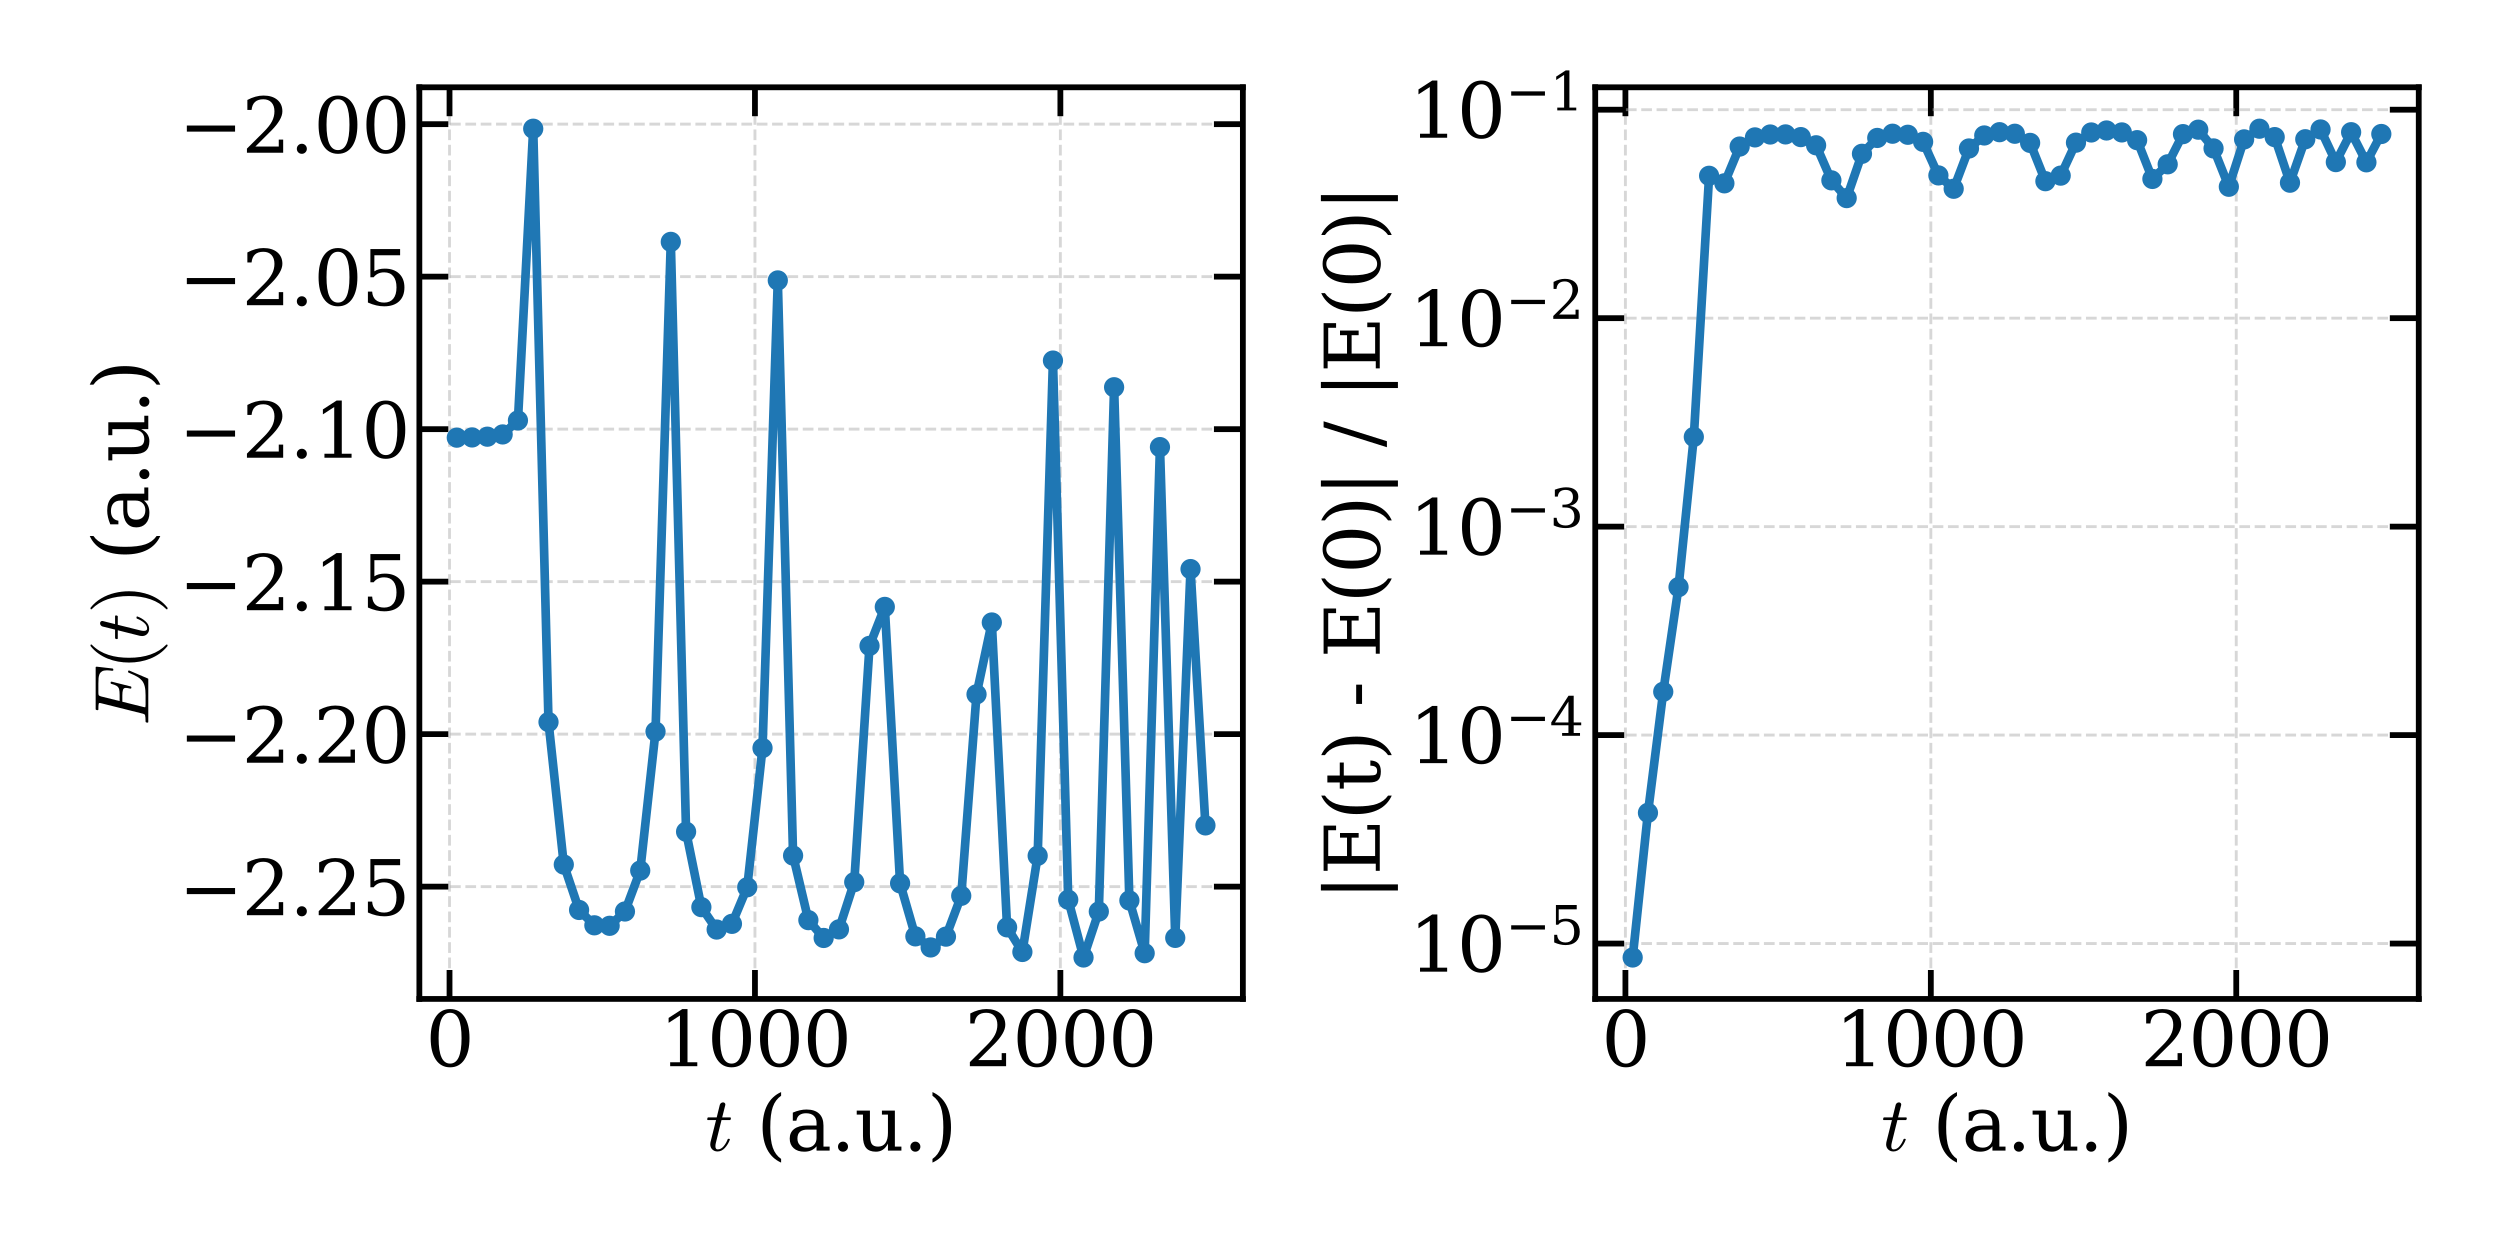 <?xml version="1.0" encoding="utf-8" standalone="no"?>
<!DOCTYPE svg PUBLIC "-//W3C//DTD SVG 1.1//EN"
  "http://www.w3.org/Graphics/SVG/1.1/DTD/svg11.dtd">
<svg xmlns:xlink="http://www.w3.org/1999/xlink" width="864pt" height="432pt" viewBox="0 0 864 432" xmlns="http://www.w3.org/2000/svg" version="1.1">
 <defs>
  <style type="text/css">*{stroke-linejoin: round; stroke-linecap: butt}</style>
 </defs>
 <g id="figure_1">
  <g id="patch_1">
   <path d="M 0 432 
L 864 432 
L 864 0 
L 0 0 
z
" style="fill: #ffffff"/>
  </g>
  <g id="axes_1">
   <g id="patch_2">
    <path d="M 144.93 345.233 
L 429.536 345.233 
L 429.536 30.163 
L 144.93 30.163 
z
" style="fill: #ffffff"/>
   </g>
   <g id="matplotlib.axis_1">
    <g id="xtick_1">
     <g id="line2d_1">
      <path d="M 155.357 345.233 
L 155.357 30.163 
" clip-path="url(#p6538ef6475)" style="fill: none; stroke-dasharray: 3.7,1.6; stroke-dashoffset: 0; stroke: #b0b0b0; stroke-opacity: 0.5"/>
     </g>
     <g id="line2d_2">
      <defs>
       <path id="maf4c0bd665" d="M 0 0 
L 0 -10 
" style="stroke: #000000; stroke-width: 2"/>
      </defs>
      <g>
       <use xlink:href="#maf4c0bd665" x="155.357" y="345.233" style="stroke: #000000; stroke-width: 2"/>
      </g>
     </g>
     <g id="line2d_3">
      <defs>
       <path id="mf8c719da08" d="M 0 0 
L 0 10 
" style="stroke: #000000; stroke-width: 2"/>
      </defs>
      <g>
       <use xlink:href="#mf8c719da08" x="155.357" y="30.163" style="stroke: #000000; stroke-width: 2"/>
      </g>
     </g>
     <g id="text_1">
      <!-- 0 -->
      <g transform="translate(147.086 368.488) scale(0.26 -0.26)">
       <defs>
        <path id="DejaVuSerif-30" d="M 2034 219 
Q 2513 219 2750 744 
Q 2988 1269 2988 2328 
Q 2988 3391 2750 3916 
Q 2513 4441 2034 4441 
Q 1556 4441 1318 3916 
Q 1081 3391 1081 2328 
Q 1081 1269 1318 744 
Q 1556 219 2034 219 
z
M 2034 -91 
Q 1275 -91 848 546 
Q 422 1184 422 2328 
Q 422 3475 848 4112 
Q 1275 4750 2034 4750 
Q 2797 4750 3222 4112 
Q 3647 3475 3647 2328 
Q 3647 1184 3222 546 
Q 2797 -91 2034 -91 
z
" transform="scale(0.016)"/>
       </defs>
       <use xlink:href="#DejaVuSerif-30"/>
      </g>
     </g>
    </g>
    <g id="xtick_2">
     <g id="line2d_4">
      <path d="M 260.91 345.233 
L 260.91 30.163 
" clip-path="url(#p6538ef6475)" style="fill: none; stroke-dasharray: 3.7,1.6; stroke-dashoffset: 0; stroke: #b0b0b0; stroke-opacity: 0.5"/>
     </g>
     <g id="line2d_5">
      <g>
       <use xlink:href="#maf4c0bd665" x="260.91" y="345.233" style="stroke: #000000; stroke-width: 2"/>
      </g>
     </g>
     <g id="line2d_6">
      <g>
       <use xlink:href="#mf8c719da08" x="260.91" y="30.163" style="stroke: #000000; stroke-width: 2"/>
      </g>
     </g>
     <g id="text_2">
      <!-- 1000 -->
      <g transform="translate(227.825 368.488) scale(0.26 -0.26)">
       <defs>
        <path id="DejaVuSerif-31" d="M 909 0 
L 909 331 
L 1722 331 
L 1722 4213 
L 781 3603 
L 781 4013 
L 1919 4750 
L 2350 4750 
L 2350 331 
L 3163 331 
L 3163 0 
L 909 0 
z
" transform="scale(0.016)"/>
       </defs>
       <use xlink:href="#DejaVuSerif-31"/>
       <use xlink:href="#DejaVuSerif-30" x="63.623"/>
       <use xlink:href="#DejaVuSerif-30" x="127.246"/>
       <use xlink:href="#DejaVuSerif-30" x="190.869"/>
      </g>
     </g>
    </g>
    <g id="xtick_3">
     <g id="line2d_7">
      <path d="M 366.464 345.233 
L 366.464 30.163 
" clip-path="url(#p6538ef6475)" style="fill: none; stroke-dasharray: 3.7,1.6; stroke-dashoffset: 0; stroke: #b0b0b0; stroke-opacity: 0.5"/>
     </g>
     <g id="line2d_8">
      <g>
       <use xlink:href="#maf4c0bd665" x="366.464" y="345.233" style="stroke: #000000; stroke-width: 2"/>
      </g>
     </g>
     <g id="line2d_9">
      <g>
       <use xlink:href="#mf8c719da08" x="366.464" y="30.163" style="stroke: #000000; stroke-width: 2"/>
      </g>
     </g>
     <g id="text_3">
      <!-- 2000 -->
      <g transform="translate(333.379 368.488) scale(0.26 -0.26)">
       <defs>
        <path id="DejaVuSerif-32" d="M 819 3553 
L 469 3553 
L 469 4384 
Q 803 4563 1142 4656 
Q 1481 4750 1806 4750 
Q 2534 4750 2956 4397 
Q 3378 4044 3378 3438 
Q 3378 2753 2422 1800 
Q 2347 1728 2309 1691 
L 1131 513 
L 3078 513 
L 3078 1088 
L 3444 1088 
L 3444 0 
L 434 0 
L 434 341 
L 1850 1753 
Q 2319 2222 2519 2614 
Q 2719 3006 2719 3438 
Q 2719 3909 2473 4175 
Q 2228 4441 1797 4441 
Q 1350 4441 1106 4219 
Q 863 3997 819 3553 
z
" transform="scale(0.016)"/>
       </defs>
       <use xlink:href="#DejaVuSerif-32"/>
       <use xlink:href="#DejaVuSerif-30" x="63.623"/>
       <use xlink:href="#DejaVuSerif-30" x="127.246"/>
       <use xlink:href="#DejaVuSerif-30" x="190.869"/>
      </g>
     </g>
    </g>
    <g id="text_4">
     <!-- $t$ (a.u.) -->
     <g transform="translate(243.813 397.652) scale(0.26 -0.26)">
      <defs>
       <path id="Cmmi10-74" d="M 397 519 
Q 397 613 416 697 
L 878 2534 
L 206 2534 
Q 141 2534 141 2619 
Q 166 2759 225 2759 
L 934 2759 
L 1191 3803 
Q 1216 3888 1291 3947 
Q 1366 4006 1459 4006 
Q 1541 4006 1595 3957 
Q 1650 3909 1650 3828 
Q 1650 3809 1648 3798 
Q 1647 3788 1644 3775 
L 1388 2759 
L 2047 2759 
Q 2113 2759 2113 2675 
Q 2109 2659 2100 2621 
Q 2091 2584 2075 2559 
Q 2059 2534 2028 2534 
L 1331 2534 
L 872 684 
Q 825 503 825 372 
Q 825 97 1013 97 
Q 1294 97 1511 361 
Q 1728 625 1844 941 
Q 1869 978 1894 978 
L 1972 978 
Q 1997 978 2012 961 
Q 2028 944 2028 922 
Q 2028 909 2022 903 
Q 1881 516 1612 222 
Q 1344 -72 997 -72 
Q 744 -72 570 93 
Q 397 259 397 519 
z
" transform="scale(0.016)"/>
       <path id="DejaVuSerif-20" transform="scale(0.016)"/>
       <path id="DejaVuSerif-28" d="M 2041 -997 
Q 1281 -656 893 83 
Q 506 822 506 1931 
Q 506 3044 893 3783 
Q 1281 4522 2041 4863 
L 2041 4556 
Q 1559 4225 1350 3623 
Q 1141 3022 1141 1931 
Q 1141 844 1350 242 
Q 1559 -359 2041 -691 
L 2041 -997 
z
" transform="scale(0.016)"/>
       <path id="DejaVuSerif-61" d="M 2547 1044 
L 2547 1747 
L 1806 1747 
Q 1378 1747 1168 1562 
Q 959 1378 959 997 
Q 959 650 1171 447 
Q 1384 244 1747 244 
Q 2106 244 2326 466 
Q 2547 688 2547 1044 
z
M 3122 2075 
L 3122 331 
L 3634 331 
L 3634 0 
L 2547 0 
L 2547 359 
Q 2356 128 2106 18 
Q 1856 -91 1522 -91 
Q 969 -91 644 203 
Q 319 497 319 997 
Q 319 1513 691 1797 
Q 1063 2081 1741 2081 
L 2547 2081 
L 2547 2309 
Q 2547 2688 2317 2895 
Q 2088 3103 1672 3103 
Q 1328 3103 1125 2947 
Q 922 2791 872 2484 
L 575 2484 
L 575 3156 
Q 875 3284 1158 3348 
Q 1441 3413 1709 3413 
Q 2400 3413 2761 3070 
Q 3122 2728 3122 2075 
z
" transform="scale(0.016)"/>
       <path id="DejaVuSerif-2e" d="M 603 325 
Q 603 500 722 622 
Q 841 744 1019 744 
Q 1191 744 1312 622 
Q 1434 500 1434 325 
Q 1434 153 1312 31 
Q 1191 -91 1019 -91 
Q 841 -91 722 29 
Q 603 150 603 325 
z
" transform="scale(0.016)"/>
       <path id="DejaVuSerif-75" d="M 2266 3322 
L 3341 3322 
L 3341 331 
L 3884 331 
L 3884 0 
L 2766 0 
L 2766 588 
Q 2606 256 2353 82 
Q 2100 -91 1766 -91 
Q 1213 -91 952 223 
Q 691 538 691 1209 
L 691 2988 
L 172 2988 
L 172 3322 
L 1269 3322 
L 1269 1388 
Q 1269 781 1417 556 
Q 1566 331 1947 331 
Q 2347 331 2556 625 
Q 2766 919 2766 1478 
L 2766 2988 
L 2266 2988 
L 2266 3322 
z
" transform="scale(0.016)"/>
       <path id="DejaVuSerif-29" d="M 453 -997 
L 453 -691 
Q 934 -359 1145 242 
Q 1356 844 1356 1931 
Q 1356 3022 1145 3623 
Q 934 4225 453 4556 
L 453 4863 
Q 1216 4522 1603 3783 
Q 1991 3044 1991 1931 
Q 1991 822 1603 83 
Q 1216 -656 453 -997 
z
" transform="scale(0.016)"/>
      </defs>
      <use xlink:href="#Cmmi10-74" transform="translate(0 0.016)"/>
      <use xlink:href="#DejaVuSerif-20" transform="translate(36.084 0.016)"/>
      <use xlink:href="#DejaVuSerif-28" transform="translate(67.871 0.016)"/>
      <use xlink:href="#DejaVuSerif-61" transform="translate(106.885 0.016)"/>
      <use xlink:href="#DejaVuSerif-2e" transform="translate(166.504 0.016)"/>
      <use xlink:href="#DejaVuSerif-75" transform="translate(198.291 0.016)"/>
      <use xlink:href="#DejaVuSerif-2e" transform="translate(262.695 0.016)"/>
      <use xlink:href="#DejaVuSerif-29" transform="translate(294.482 0.016)"/>
     </g>
    </g>
   </g>
   <g id="matplotlib.axis_2">
    <g id="ytick_1">
     <g id="line2d_10">
      <path d="M 144.93 306.42 
L 429.536 306.42 
" clip-path="url(#p6538ef6475)" style="fill: none; stroke-dasharray: 3.7,1.6; stroke-dashoffset: 0; stroke: #b0b0b0; stroke-opacity: 0.5"/>
     </g>
     <g id="line2d_11">
      <defs>
       <path id="m16bfa33d23" d="M 0 0 
L 10 0 
" style="stroke: #000000; stroke-width: 2"/>
      </defs>
      <g>
       <use xlink:href="#m16bfa33d23" x="144.93" y="306.42" style="stroke: #000000; stroke-width: 2"/>
      </g>
     </g>
     <g id="line2d_12">
      <defs>
       <path id="m49e81a9bfc" d="M 0 0 
L -10 0 
" style="stroke: #000000; stroke-width: 2"/>
      </defs>
      <g>
       <use xlink:href="#m49e81a9bfc" x="429.536" y="306.42" style="stroke: #000000; stroke-width: 2"/>
      </g>
     </g>
     <g id="text_5">
      <!-- −2.25 -->
      <g transform="translate(61.752 316.298) scale(0.26 -0.26)">
       <defs>
        <path id="DejaVuSerif-2212" d="M 678 2259 
L 4684 2259 
L 4684 1753 
L 678 1753 
L 678 2259 
z
" transform="scale(0.016)"/>
        <path id="DejaVuSerif-35" d="M 3219 4666 
L 3219 4153 
L 1081 4153 
L 1081 2816 
Q 1244 2928 1461 2984 
Q 1678 3041 1947 3041 
Q 2703 3041 3140 2622 
Q 3578 2203 3578 1478 
Q 3578 738 3136 323 
Q 2694 -91 1894 -91 
Q 1572 -91 1234 -12 
Q 897 66 544 225 
L 544 1131 
L 897 1131 
Q 925 688 1179 453 
Q 1434 219 1894 219 
Q 2388 219 2653 544 
Q 2919 869 2919 1478 
Q 2919 2084 2655 2407 
Q 2391 2731 1894 2731 
Q 1613 2731 1398 2631 
Q 1184 2531 1019 2322 
L 750 2322 
L 750 4666 
L 3219 4666 
z
" transform="scale(0.016)"/>
       </defs>
       <use xlink:href="#DejaVuSerif-2212"/>
       <use xlink:href="#DejaVuSerif-32" x="83.789"/>
       <use xlink:href="#DejaVuSerif-2e" x="147.412"/>
       <use xlink:href="#DejaVuSerif-32" x="179.199"/>
       <use xlink:href="#DejaVuSerif-35" x="242.822"/>
      </g>
     </g>
    </g>
    <g id="ytick_2">
     <g id="line2d_13">
      <path d="M 144.93 253.717 
L 429.536 253.717 
" clip-path="url(#p6538ef6475)" style="fill: none; stroke-dasharray: 3.7,1.6; stroke-dashoffset: 0; stroke: #b0b0b0; stroke-opacity: 0.5"/>
     </g>
     <g id="line2d_14">
      <g>
       <use xlink:href="#m16bfa33d23" x="144.93" y="253.717" style="stroke: #000000; stroke-width: 2"/>
      </g>
     </g>
     <g id="line2d_15">
      <g>
       <use xlink:href="#m49e81a9bfc" x="429.536" y="253.717" style="stroke: #000000; stroke-width: 2"/>
      </g>
     </g>
     <g id="text_6">
      <!-- −2.20 -->
      <g transform="translate(61.752 263.595) scale(0.26 -0.26)">
       <use xlink:href="#DejaVuSerif-2212"/>
       <use xlink:href="#DejaVuSerif-32" x="83.789"/>
       <use xlink:href="#DejaVuSerif-2e" x="147.412"/>
       <use xlink:href="#DejaVuSerif-32" x="179.199"/>
       <use xlink:href="#DejaVuSerif-30" x="242.822"/>
      </g>
     </g>
    </g>
    <g id="ytick_3">
     <g id="line2d_16">
      <path d="M 144.93 201.014 
L 429.536 201.014 
" clip-path="url(#p6538ef6475)" style="fill: none; stroke-dasharray: 3.7,1.6; stroke-dashoffset: 0; stroke: #b0b0b0; stroke-opacity: 0.5"/>
     </g>
     <g id="line2d_17">
      <g>
       <use xlink:href="#m16bfa33d23" x="144.93" y="201.014" style="stroke: #000000; stroke-width: 2"/>
      </g>
     </g>
     <g id="line2d_18">
      <g>
       <use xlink:href="#m49e81a9bfc" x="429.536" y="201.014" style="stroke: #000000; stroke-width: 2"/>
      </g>
     </g>
     <g id="text_7">
      <!-- −2.15 -->
      <g transform="translate(61.752 210.892) scale(0.26 -0.26)">
       <use xlink:href="#DejaVuSerif-2212"/>
       <use xlink:href="#DejaVuSerif-32" x="83.789"/>
       <use xlink:href="#DejaVuSerif-2e" x="147.412"/>
       <use xlink:href="#DejaVuSerif-31" x="179.199"/>
       <use xlink:href="#DejaVuSerif-35" x="242.822"/>
      </g>
     </g>
    </g>
    <g id="ytick_4">
     <g id="line2d_19">
      <path d="M 144.93 148.311 
L 429.536 148.311 
" clip-path="url(#p6538ef6475)" style="fill: none; stroke-dasharray: 3.7,1.6; stroke-dashoffset: 0; stroke: #b0b0b0; stroke-opacity: 0.5"/>
     </g>
     <g id="line2d_20">
      <g>
       <use xlink:href="#m16bfa33d23" x="144.93" y="148.311" style="stroke: #000000; stroke-width: 2"/>
      </g>
     </g>
     <g id="line2d_21">
      <g>
       <use xlink:href="#m49e81a9bfc" x="429.536" y="148.311" style="stroke: #000000; stroke-width: 2"/>
      </g>
     </g>
     <g id="text_8">
      <!-- −2.10 -->
      <g transform="translate(61.752 158.189) scale(0.26 -0.26)">
       <use xlink:href="#DejaVuSerif-2212"/>
       <use xlink:href="#DejaVuSerif-32" x="83.789"/>
       <use xlink:href="#DejaVuSerif-2e" x="147.412"/>
       <use xlink:href="#DejaVuSerif-31" x="179.199"/>
       <use xlink:href="#DejaVuSerif-30" x="242.822"/>
      </g>
     </g>
    </g>
    <g id="ytick_5">
     <g id="line2d_22">
      <path d="M 144.93 95.608 
L 429.536 95.608 
" clip-path="url(#p6538ef6475)" style="fill: none; stroke-dasharray: 3.7,1.6; stroke-dashoffset: 0; stroke: #b0b0b0; stroke-opacity: 0.5"/>
     </g>
     <g id="line2d_23">
      <g>
       <use xlink:href="#m16bfa33d23" x="144.93" y="95.608" style="stroke: #000000; stroke-width: 2"/>
      </g>
     </g>
     <g id="line2d_24">
      <g>
       <use xlink:href="#m49e81a9bfc" x="429.536" y="95.608" style="stroke: #000000; stroke-width: 2"/>
      </g>
     </g>
     <g id="text_9">
      <!-- −2.05 -->
      <g transform="translate(61.752 105.486) scale(0.26 -0.26)">
       <use xlink:href="#DejaVuSerif-2212"/>
       <use xlink:href="#DejaVuSerif-32" x="83.789"/>
       <use xlink:href="#DejaVuSerif-2e" x="147.412"/>
       <use xlink:href="#DejaVuSerif-30" x="179.199"/>
       <use xlink:href="#DejaVuSerif-35" x="242.822"/>
      </g>
     </g>
    </g>
    <g id="ytick_6">
     <g id="line2d_25">
      <path d="M 144.93 42.905 
L 429.536 42.905 
" clip-path="url(#p6538ef6475)" style="fill: none; stroke-dasharray: 3.7,1.6; stroke-dashoffset: 0; stroke: #b0b0b0; stroke-opacity: 0.5"/>
     </g>
     <g id="line2d_26">
      <g>
       <use xlink:href="#m16bfa33d23" x="144.93" y="42.905" style="stroke: #000000; stroke-width: 2"/>
      </g>
     </g>
     <g id="line2d_27">
      <g>
       <use xlink:href="#m49e81a9bfc" x="429.536" y="42.905" style="stroke: #000000; stroke-width: 2"/>
      </g>
     </g>
     <g id="text_10">
      <!-- −2.00 -->
      <g transform="translate(61.752 52.783) scale(0.26 -0.26)">
       <use xlink:href="#DejaVuSerif-2212"/>
       <use xlink:href="#DejaVuSerif-32" x="83.789"/>
       <use xlink:href="#DejaVuSerif-2e" x="147.412"/>
       <use xlink:href="#DejaVuSerif-30" x="179.199"/>
       <use xlink:href="#DejaVuSerif-30" x="242.822"/>
      </g>
     </g>
    </g>
    <g id="text_11">
     <!-- $E(t)$ (a.u.) -->
     <g transform="translate(51.252 250.748) rotate(-90) scale(0.26 -0.26)">
      <defs>
       <path id="Cmmi10-45" d="M 300 0 
Q 238 0 238 84 
Q 241 100 250 139 
Q 259 178 276 201 
Q 294 225 319 225 
Q 709 225 863 269 
Q 947 297 984 441 
L 1863 3956 
Q 1875 4019 1875 4044 
Q 1875 4113 1797 4122 
Q 1678 4147 1338 4147 
Q 1275 4147 1275 4231 
Q 1278 4247 1287 4286 
Q 1297 4325 1314 4348 
Q 1331 4372 1356 4372 
L 4825 4372 
Q 4891 4372 4891 4288 
L 4738 2963 
Q 4738 2947 4714 2926 
Q 4691 2906 4672 2906 
L 4616 2906 
Q 4550 2906 4550 2988 
Q 4588 3300 4588 3450 
Q 4588 3706 4500 3848 
Q 4413 3991 4267 4053 
Q 4122 4116 3945 4131 
Q 3769 4147 3481 4147 
L 2753 4147 
Q 2578 4147 2522 4117 
Q 2466 4088 2419 3928 
L 2034 2381 
L 2534 2381 
Q 2859 2381 3025 2426 
Q 3191 2472 3287 2615 
Q 3384 2759 3463 3072 
Q 3469 3094 3486 3111 
Q 3503 3128 3525 3128 
L 3584 3128 
Q 3647 3128 3647 3047 
L 3250 1466 
Q 3238 1409 3188 1409 
L 3128 1409 
Q 3066 1409 3066 1491 
Q 3128 1747 3128 1869 
Q 3128 2056 2959 2106 
Q 2791 2156 2509 2156 
L 1978 2156 
L 1544 416 
Q 1516 338 1516 275 
Q 1516 225 1734 225 
L 2509 225 
Q 2972 225 3259 297 
Q 3547 369 3736 526 
Q 3925 684 4062 928 
Q 4200 1172 4397 1638 
Q 4409 1678 4453 1678 
L 4513 1678 
Q 4538 1678 4556 1656 
Q 4575 1634 4575 1606 
Q 4575 1594 4569 1581 
L 3909 38 
Q 3897 0 3859 0 
L 300 0 
z
" transform="scale(0.016)"/>
       <path id="Cmr10-28" d="M 1984 -1588 
Q 1628 -1306 1370 -942 
Q 1113 -578 948 -165 
Q 784 247 703 697 
Q 622 1147 622 1600 
Q 622 2059 703 2509 
Q 784 2959 951 3375 
Q 1119 3791 1378 4153 
Q 1638 4516 1984 4788 
Q 1984 4800 2016 4800 
L 2075 4800 
Q 2094 4800 2109 4783 
Q 2125 4766 2125 4744 
Q 2125 4716 2113 4703 
Q 1800 4397 1592 4047 
Q 1384 3697 1257 3301 
Q 1131 2906 1075 2482 
Q 1019 2059 1019 1600 
Q 1019 -434 2106 -1491 
Q 2125 -1509 2125 -1544 
Q 2125 -1559 2108 -1579 
Q 2091 -1600 2075 -1600 
L 2016 -1600 
Q 1984 -1600 1984 -1588 
z
" transform="scale(0.016)"/>
       <path id="Cmr10-29" d="M 416 -1600 
Q 359 -1600 359 -1544 
Q 359 -1516 372 -1503 
Q 1466 -434 1466 1600 
Q 1466 3634 384 4691 
Q 359 4706 359 4744 
Q 359 4766 376 4783 
Q 394 4800 416 4800 
L 475 4800 
Q 494 4800 506 4788 
Q 966 4425 1272 3906 
Q 1578 3388 1720 2800 
Q 1863 2213 1863 1600 
Q 1863 1147 1786 708 
Q 1709 269 1542 -157 
Q 1375 -584 1119 -945 
Q 863 -1306 506 -1588 
Q 494 -1600 475 -1600 
L 416 -1600 
z
" transform="scale(0.016)"/>
      </defs>
      <use xlink:href="#Cmmi10-45" transform="translate(0 0.016)"/>
      <use xlink:href="#Cmr10-28" transform="translate(73.779 0.016)"/>
      <use xlink:href="#Cmmi10-74" transform="translate(112.598 0.016)"/>
      <use xlink:href="#Cmr10-29" transform="translate(148.682 0.016)"/>
      <use xlink:href="#DejaVuSerif-20" transform="translate(187.5 0.016)"/>
      <use xlink:href="#DejaVuSerif-28" transform="translate(219.287 0.016)"/>
      <use xlink:href="#DejaVuSerif-61" transform="translate(258.301 0.016)"/>
      <use xlink:href="#DejaVuSerif-2e" transform="translate(317.92 0.016)"/>
      <use xlink:href="#DejaVuSerif-75" transform="translate(349.707 0.016)"/>
      <use xlink:href="#DejaVuSerif-2e" transform="translate(414.111 0.016)"/>
      <use xlink:href="#DejaVuSerif-29" transform="translate(445.898 0.016)"/>
     </g>
    </g>
   </g>
   <g id="line2d_28">
    <path d="M 157.867 151.257 
L 163.15 151.182 
L 168.433 150.919 
L 173.715 150.14 
L 178.998 145.306 
L 184.281 44.484 
L 189.564 249.543 
L 194.847 298.798 
L 200.13 314.484 
L 205.413 319.788 
L 210.696 319.959 
L 215.979 315.013 
L 221.262 300.872 
L 226.545 252.832 
L 231.828 83.591 
L 237.111 287.444 
L 242.394 313.507 
L 247.677 321.251 
L 252.96 319.281 
L 258.243 306.633 
L 263.526 258.521 
L 268.808 96.918 
L 274.091 295.689 
L 279.374 317.997 
L 284.657 324.161 
L 289.94 321.193 
L 295.223 304.87 
L 300.506 223.212 
L 305.789 209.747 
L 311.072 305.282 
L 316.355 323.608 
L 321.638 327.438 
L 326.921 323.702 
L 332.204 309.589 
L 337.487 239.962 
L 342.77 215.13 
L 348.053 320.492 
L 353.336 329.001 
L 358.619 295.763 
L 363.902 124.615 
L 369.184 310.946 
L 374.467 330.911 
L 379.75 315.021 
L 385.033 133.827 
L 390.316 311.208 
L 395.599 329.428 
L 400.882 154.519 
L 406.165 324.133 
L 411.448 196.673 
L 416.599 285.262 
" clip-path="url(#p6538ef6475)" style="fill: none; stroke: #1f77b4; stroke-width: 3; stroke-linecap: square"/>
    <defs>
     <path id="mf0186744cd" d="M 0 3 
C 0.796 3 1.559 2.684 2.121 2.121 
C 2.684 1.559 3 0.796 3 0 
C 3 -0.796 2.684 -1.559 2.121 -2.121 
C 1.559 -2.684 0.796 -3 0 -3 
C -0.796 -3 -1.559 -2.684 -2.121 -2.121 
C -2.684 -1.559 -3 -0.796 -3 0 
C -3 0.796 -2.684 1.559 -2.121 2.121 
C -1.559 2.684 -0.796 3 0 3 
z
" style="stroke: #1f77b4"/>
    </defs>
    <g clip-path="url(#p6538ef6475)">
     <use xlink:href="#mf0186744cd" x="157.867" y="151.257" style="fill: #1f77b4; stroke: #1f77b4"/>
     <use xlink:href="#mf0186744cd" x="163.15" y="151.182" style="fill: #1f77b4; stroke: #1f77b4"/>
     <use xlink:href="#mf0186744cd" x="168.433" y="150.919" style="fill: #1f77b4; stroke: #1f77b4"/>
     <use xlink:href="#mf0186744cd" x="173.715" y="150.14" style="fill: #1f77b4; stroke: #1f77b4"/>
     <use xlink:href="#mf0186744cd" x="178.998" y="145.306" style="fill: #1f77b4; stroke: #1f77b4"/>
     <use xlink:href="#mf0186744cd" x="184.281" y="44.484" style="fill: #1f77b4; stroke: #1f77b4"/>
     <use xlink:href="#mf0186744cd" x="189.564" y="249.543" style="fill: #1f77b4; stroke: #1f77b4"/>
     <use xlink:href="#mf0186744cd" x="194.847" y="298.798" style="fill: #1f77b4; stroke: #1f77b4"/>
     <use xlink:href="#mf0186744cd" x="200.13" y="314.484" style="fill: #1f77b4; stroke: #1f77b4"/>
     <use xlink:href="#mf0186744cd" x="205.413" y="319.788" style="fill: #1f77b4; stroke: #1f77b4"/>
     <use xlink:href="#mf0186744cd" x="210.696" y="319.959" style="fill: #1f77b4; stroke: #1f77b4"/>
     <use xlink:href="#mf0186744cd" x="215.979" y="315.013" style="fill: #1f77b4; stroke: #1f77b4"/>
     <use xlink:href="#mf0186744cd" x="221.262" y="300.872" style="fill: #1f77b4; stroke: #1f77b4"/>
     <use xlink:href="#mf0186744cd" x="226.545" y="252.832" style="fill: #1f77b4; stroke: #1f77b4"/>
     <use xlink:href="#mf0186744cd" x="231.828" y="83.591" style="fill: #1f77b4; stroke: #1f77b4"/>
     <use xlink:href="#mf0186744cd" x="237.111" y="287.444" style="fill: #1f77b4; stroke: #1f77b4"/>
     <use xlink:href="#mf0186744cd" x="242.394" y="313.507" style="fill: #1f77b4; stroke: #1f77b4"/>
     <use xlink:href="#mf0186744cd" x="247.677" y="321.251" style="fill: #1f77b4; stroke: #1f77b4"/>
     <use xlink:href="#mf0186744cd" x="252.96" y="319.281" style="fill: #1f77b4; stroke: #1f77b4"/>
     <use xlink:href="#mf0186744cd" x="258.243" y="306.633" style="fill: #1f77b4; stroke: #1f77b4"/>
     <use xlink:href="#mf0186744cd" x="263.526" y="258.521" style="fill: #1f77b4; stroke: #1f77b4"/>
     <use xlink:href="#mf0186744cd" x="268.808" y="96.918" style="fill: #1f77b4; stroke: #1f77b4"/>
     <use xlink:href="#mf0186744cd" x="274.091" y="295.689" style="fill: #1f77b4; stroke: #1f77b4"/>
     <use xlink:href="#mf0186744cd" x="279.374" y="317.997" style="fill: #1f77b4; stroke: #1f77b4"/>
     <use xlink:href="#mf0186744cd" x="284.657" y="324.161" style="fill: #1f77b4; stroke: #1f77b4"/>
     <use xlink:href="#mf0186744cd" x="289.94" y="321.193" style="fill: #1f77b4; stroke: #1f77b4"/>
     <use xlink:href="#mf0186744cd" x="295.223" y="304.87" style="fill: #1f77b4; stroke: #1f77b4"/>
     <use xlink:href="#mf0186744cd" x="300.506" y="223.212" style="fill: #1f77b4; stroke: #1f77b4"/>
     <use xlink:href="#mf0186744cd" x="305.789" y="209.747" style="fill: #1f77b4; stroke: #1f77b4"/>
     <use xlink:href="#mf0186744cd" x="311.072" y="305.282" style="fill: #1f77b4; stroke: #1f77b4"/>
     <use xlink:href="#mf0186744cd" x="316.355" y="323.608" style="fill: #1f77b4; stroke: #1f77b4"/>
     <use xlink:href="#mf0186744cd" x="321.638" y="327.438" style="fill: #1f77b4; stroke: #1f77b4"/>
     <use xlink:href="#mf0186744cd" x="326.921" y="323.702" style="fill: #1f77b4; stroke: #1f77b4"/>
     <use xlink:href="#mf0186744cd" x="332.204" y="309.589" style="fill: #1f77b4; stroke: #1f77b4"/>
     <use xlink:href="#mf0186744cd" x="337.487" y="239.962" style="fill: #1f77b4; stroke: #1f77b4"/>
     <use xlink:href="#mf0186744cd" x="342.77" y="215.13" style="fill: #1f77b4; stroke: #1f77b4"/>
     <use xlink:href="#mf0186744cd" x="348.053" y="320.492" style="fill: #1f77b4; stroke: #1f77b4"/>
     <use xlink:href="#mf0186744cd" x="353.336" y="329.001" style="fill: #1f77b4; stroke: #1f77b4"/>
     <use xlink:href="#mf0186744cd" x="358.619" y="295.763" style="fill: #1f77b4; stroke: #1f77b4"/>
     <use xlink:href="#mf0186744cd" x="363.902" y="124.615" style="fill: #1f77b4; stroke: #1f77b4"/>
     <use xlink:href="#mf0186744cd" x="369.184" y="310.946" style="fill: #1f77b4; stroke: #1f77b4"/>
     <use xlink:href="#mf0186744cd" x="374.467" y="330.911" style="fill: #1f77b4; stroke: #1f77b4"/>
     <use xlink:href="#mf0186744cd" x="379.75" y="315.021" style="fill: #1f77b4; stroke: #1f77b4"/>
     <use xlink:href="#mf0186744cd" x="385.033" y="133.827" style="fill: #1f77b4; stroke: #1f77b4"/>
     <use xlink:href="#mf0186744cd" x="390.316" y="311.208" style="fill: #1f77b4; stroke: #1f77b4"/>
     <use xlink:href="#mf0186744cd" x="395.599" y="329.428" style="fill: #1f77b4; stroke: #1f77b4"/>
     <use xlink:href="#mf0186744cd" x="400.882" y="154.519" style="fill: #1f77b4; stroke: #1f77b4"/>
     <use xlink:href="#mf0186744cd" x="406.165" y="324.133" style="fill: #1f77b4; stroke: #1f77b4"/>
     <use xlink:href="#mf0186744cd" x="411.448" y="196.673" style="fill: #1f77b4; stroke: #1f77b4"/>
     <use xlink:href="#mf0186744cd" x="416.599" y="285.262" style="fill: #1f77b4; stroke: #1f77b4"/>
    </g>
   </g>
   <g id="patch_3">
    <path d="M 144.93 345.233 
L 144.93 30.163 
" style="fill: none; stroke: #000000; stroke-width: 2; stroke-linejoin: miter; stroke-linecap: square"/>
   </g>
   <g id="patch_4">
    <path d="M 429.536 345.233 
L 429.536 30.163 
" style="fill: none; stroke: #000000; stroke-width: 2; stroke-linejoin: miter; stroke-linecap: square"/>
   </g>
   <g id="patch_5">
    <path d="M 144.93 345.233 
L 429.536 345.233 
" style="fill: none; stroke: #000000; stroke-width: 2; stroke-linejoin: miter; stroke-linecap: square"/>
   </g>
   <g id="patch_6">
    <path d="M 144.93 30.163 
L 429.536 30.163 
" style="fill: none; stroke: #000000; stroke-width: 2; stroke-linejoin: miter; stroke-linecap: square"/>
   </g>
  </g>
  <g id="axes_2">
   <g id="patch_7">
    <path d="M 551.314 345.233 
L 835.92 345.233 
L 835.92 30.163 
L 551.314 30.163 
z
" style="fill: #ffffff"/>
   </g>
   <g id="matplotlib.axis_3">
    <g id="xtick_4">
     <g id="line2d_29">
      <path d="M 561.742 345.233 
L 561.742 30.163 
" clip-path="url(#pb3bd5284db)" style="fill: none; stroke-dasharray: 3.7,1.6; stroke-dashoffset: 0; stroke: #b0b0b0; stroke-opacity: 0.5"/>
     </g>
     <g id="line2d_30">
      <g>
       <use xlink:href="#maf4c0bd665" x="561.742" y="345.233" style="stroke: #000000; stroke-width: 2"/>
      </g>
     </g>
     <g id="line2d_31">
      <g>
       <use xlink:href="#mf8c719da08" x="561.742" y="30.163" style="stroke: #000000; stroke-width: 2"/>
      </g>
     </g>
     <g id="text_12">
      <!-- 0 -->
      <g transform="translate(553.47 368.488) scale(0.26 -0.26)">
       <use xlink:href="#DejaVuSerif-30"/>
      </g>
     </g>
    </g>
    <g id="xtick_5">
     <g id="line2d_32">
      <path d="M 667.295 345.233 
L 667.295 30.163 
" clip-path="url(#pb3bd5284db)" style="fill: none; stroke-dasharray: 3.7,1.6; stroke-dashoffset: 0; stroke: #b0b0b0; stroke-opacity: 0.5"/>
     </g>
     <g id="line2d_33">
      <g>
       <use xlink:href="#maf4c0bd665" x="667.295" y="345.233" style="stroke: #000000; stroke-width: 2"/>
      </g>
     </g>
     <g id="line2d_34">
      <g>
       <use xlink:href="#mf8c719da08" x="667.295" y="30.163" style="stroke: #000000; stroke-width: 2"/>
      </g>
     </g>
     <g id="text_13">
      <!-- 1000 -->
      <g transform="translate(634.21 368.488) scale(0.26 -0.26)">
       <use xlink:href="#DejaVuSerif-31"/>
       <use xlink:href="#DejaVuSerif-30" x="63.623"/>
       <use xlink:href="#DejaVuSerif-30" x="127.246"/>
       <use xlink:href="#DejaVuSerif-30" x="190.869"/>
      </g>
     </g>
    </g>
    <g id="xtick_6">
     <g id="line2d_35">
      <path d="M 772.848 345.233 
L 772.848 30.163 
" clip-path="url(#pb3bd5284db)" style="fill: none; stroke-dasharray: 3.7,1.6; stroke-dashoffset: 0; stroke: #b0b0b0; stroke-opacity: 0.5"/>
     </g>
     <g id="line2d_36">
      <g>
       <use xlink:href="#maf4c0bd665" x="772.848" y="345.233" style="stroke: #000000; stroke-width: 2"/>
      </g>
     </g>
     <g id="line2d_37">
      <g>
       <use xlink:href="#mf8c719da08" x="772.848" y="30.163" style="stroke: #000000; stroke-width: 2"/>
      </g>
     </g>
     <g id="text_14">
      <!-- 2000 -->
      <g transform="translate(739.763 368.488) scale(0.26 -0.26)">
       <use xlink:href="#DejaVuSerif-32"/>
       <use xlink:href="#DejaVuSerif-30" x="63.623"/>
       <use xlink:href="#DejaVuSerif-30" x="127.246"/>
       <use xlink:href="#DejaVuSerif-30" x="190.869"/>
      </g>
     </g>
    </g>
    <g id="text_15">
     <!-- $t$ (a.u.) -->
     <g transform="translate(650.197 397.652) scale(0.26 -0.26)">
      <use xlink:href="#Cmmi10-74" transform="translate(0 0.016)"/>
      <use xlink:href="#DejaVuSerif-20" transform="translate(36.084 0.016)"/>
      <use xlink:href="#DejaVuSerif-28" transform="translate(67.871 0.016)"/>
      <use xlink:href="#DejaVuSerif-61" transform="translate(106.885 0.016)"/>
      <use xlink:href="#DejaVuSerif-2e" transform="translate(166.504 0.016)"/>
      <use xlink:href="#DejaVuSerif-75" transform="translate(198.291 0.016)"/>
      <use xlink:href="#DejaVuSerif-2e" transform="translate(262.695 0.016)"/>
      <use xlink:href="#DejaVuSerif-29" transform="translate(294.482 0.016)"/>
     </g>
    </g>
   </g>
   <g id="matplotlib.axis_4">
    <g id="ytick_7">
     <g id="line2d_38">
      <path d="M 551.314 326.087 
L 835.92 326.087 
" clip-path="url(#pb3bd5284db)" style="fill: none; stroke-dasharray: 3.7,1.6; stroke-dashoffset: 0; stroke: #b0b0b0; stroke-opacity: 0.5"/>
     </g>
     <g id="line2d_39">
      <g>
       <use xlink:href="#m16bfa33d23" x="551.314" y="326.087" style="stroke: #000000; stroke-width: 2"/>
      </g>
     </g>
     <g id="line2d_40">
      <g>
       <use xlink:href="#m49e81a9bfc" x="835.92" y="326.087" style="stroke: #000000; stroke-width: 2"/>
      </g>
     </g>
     <g id="text_16">
      <!-- $\mathdefault{10^{-5}}$ -->
      <g transform="translate(486.974 335.965) scale(0.26 -0.26)">
       <use xlink:href="#DejaVuSerif-31" transform="translate(0 0.631)"/>
       <use xlink:href="#DejaVuSerif-30" transform="translate(63.623 0.631)"/>
       <use xlink:href="#DejaVuSerif-2212" transform="translate(128.154 36.966) scale(0.7)"/>
       <use xlink:href="#DejaVuSerif-35" transform="translate(186.807 36.966) scale(0.7)"/>
      </g>
     </g>
    </g>
    <g id="ytick_8">
     <g id="line2d_41">
      <path d="M 551.314 254.043 
L 835.92 254.043 
" clip-path="url(#pb3bd5284db)" style="fill: none; stroke-dasharray: 3.7,1.6; stroke-dashoffset: 0; stroke: #b0b0b0; stroke-opacity: 0.5"/>
     </g>
     <g id="line2d_42">
      <g>
       <use xlink:href="#m16bfa33d23" x="551.314" y="254.043" style="stroke: #000000; stroke-width: 2"/>
      </g>
     </g>
     <g id="line2d_43">
      <g>
       <use xlink:href="#m49e81a9bfc" x="835.92" y="254.043" style="stroke: #000000; stroke-width: 2"/>
      </g>
     </g>
     <g id="text_17">
      <!-- $\mathdefault{10^{-4}}$ -->
      <g transform="translate(486.974 263.921) scale(0.26 -0.26)">
       <defs>
        <path id="DejaVuSerif-34" d="M 2234 1581 
L 2234 4063 
L 641 1581 
L 2234 1581 
z
M 3609 0 
L 1484 0 
L 1484 331 
L 2234 331 
L 2234 1247 
L 197 1247 
L 197 1588 
L 2241 4750 
L 2859 4750 
L 2859 1581 
L 3750 1581 
L 3750 1247 
L 2859 1247 
L 2859 331 
L 3609 331 
L 3609 0 
z
" transform="scale(0.016)"/>
       </defs>
       <use xlink:href="#DejaVuSerif-31" transform="translate(0 0.713)"/>
       <use xlink:href="#DejaVuSerif-30" transform="translate(63.623 0.713)"/>
       <use xlink:href="#DejaVuSerif-2212" transform="translate(128.154 37.047) scale(0.7)"/>
       <use xlink:href="#DejaVuSerif-34" transform="translate(186.807 37.047) scale(0.7)"/>
      </g>
     </g>
    </g>
    <g id="ytick_9">
     <g id="line2d_44">
      <path d="M 551.314 181.998 
L 835.92 181.998 
" clip-path="url(#pb3bd5284db)" style="fill: none; stroke-dasharray: 3.7,1.6; stroke-dashoffset: 0; stroke: #b0b0b0; stroke-opacity: 0.5"/>
     </g>
     <g id="line2d_45">
      <g>
       <use xlink:href="#m16bfa33d23" x="551.314" y="181.998" style="stroke: #000000; stroke-width: 2"/>
      </g>
     </g>
     <g id="line2d_46">
      <g>
       <use xlink:href="#m49e81a9bfc" x="835.92" y="181.998" style="stroke: #000000; stroke-width: 2"/>
      </g>
     </g>
     <g id="text_18">
      <!-- $\mathdefault{10^{-3}}$ -->
      <g transform="translate(486.974 191.876) scale(0.26 -0.26)">
       <defs>
        <path id="DejaVuSerif-33" d="M 622 4469 
Q 988 4606 1323 4678 
Q 1659 4750 1953 4750 
Q 2638 4750 3022 4454 
Q 3406 4159 3406 3634 
Q 3406 3213 3140 2930 
Q 2875 2647 2388 2547 
Q 2963 2466 3280 2130 
Q 3597 1794 3597 1259 
Q 3597 606 3158 257 
Q 2719 -91 1894 -91 
Q 1528 -91 1179 -12 
Q 831 66 488 225 
L 488 1131 
L 838 1131 
Q 869 681 1141 450 
Q 1413 219 1906 219 
Q 2384 219 2661 495 
Q 2938 772 2938 1253 
Q 2938 1803 2653 2086 
Q 2369 2369 1819 2369 
L 1522 2369 
L 1522 2688 
L 1678 2688 
Q 2225 2688 2498 2914 
Q 2772 3141 2772 3597 
Q 2772 4006 2547 4223 
Q 2322 4441 1900 4441 
Q 1478 4441 1245 4241 
Q 1013 4041 972 3647 
L 622 3647 
L 622 4469 
z
" transform="scale(0.016)"/>
       </defs>
       <use xlink:href="#DejaVuSerif-31" transform="translate(0 0.713)"/>
       <use xlink:href="#DejaVuSerif-30" transform="translate(63.623 0.713)"/>
       <use xlink:href="#DejaVuSerif-2212" transform="translate(128.154 37.047) scale(0.7)"/>
       <use xlink:href="#DejaVuSerif-33" transform="translate(186.807 37.047) scale(0.7)"/>
      </g>
     </g>
    </g>
    <g id="ytick_10">
     <g id="line2d_47">
      <path d="M 551.314 109.953 
L 835.92 109.953 
" clip-path="url(#pb3bd5284db)" style="fill: none; stroke-dasharray: 3.7,1.6; stroke-dashoffset: 0; stroke: #b0b0b0; stroke-opacity: 0.5"/>
     </g>
     <g id="line2d_48">
      <g>
       <use xlink:href="#m16bfa33d23" x="551.314" y="109.953" style="stroke: #000000; stroke-width: 2"/>
      </g>
     </g>
     <g id="line2d_49">
      <g>
       <use xlink:href="#m49e81a9bfc" x="835.92" y="109.953" style="stroke: #000000; stroke-width: 2"/>
      </g>
     </g>
     <g id="text_19">
      <!-- $\mathdefault{10^{-2}}$ -->
      <g transform="translate(486.974 119.831) scale(0.26 -0.26)">
       <use xlink:href="#DejaVuSerif-31" transform="translate(0 0.713)"/>
       <use xlink:href="#DejaVuSerif-30" transform="translate(63.623 0.713)"/>
       <use xlink:href="#DejaVuSerif-2212" transform="translate(128.154 37.047) scale(0.7)"/>
       <use xlink:href="#DejaVuSerif-32" transform="translate(186.807 37.047) scale(0.7)"/>
      </g>
     </g>
    </g>
    <g id="ytick_11">
     <g id="line2d_50">
      <path d="M 551.314 37.908 
L 835.92 37.908 
" clip-path="url(#pb3bd5284db)" style="fill: none; stroke-dasharray: 3.7,1.6; stroke-dashoffset: 0; stroke: #b0b0b0; stroke-opacity: 0.5"/>
     </g>
     <g id="line2d_51">
      <g>
       <use xlink:href="#m16bfa33d23" x="551.314" y="37.908" style="stroke: #000000; stroke-width: 2"/>
      </g>
     </g>
     <g id="line2d_52">
      <g>
       <use xlink:href="#m49e81a9bfc" x="835.92" y="37.908" style="stroke: #000000; stroke-width: 2"/>
      </g>
     </g>
     <g id="text_20">
      <!-- $\mathdefault{10^{-1}}$ -->
      <g transform="translate(486.974 47.786) scale(0.26 -0.26)">
       <use xlink:href="#DejaVuSerif-31" transform="translate(0 0.713)"/>
       <use xlink:href="#DejaVuSerif-30" transform="translate(63.623 0.713)"/>
       <use xlink:href="#DejaVuSerif-2212" transform="translate(128.154 37.047) scale(0.7)"/>
       <use xlink:href="#DejaVuSerif-31" transform="translate(186.807 37.047) scale(0.7)"/>
      </g>
     </g>
    </g>
    <g id="text_21">
     <!-- |E(t) - E(0)| / |E(0)| -->
     <g transform="translate(476.844 311.183) rotate(-90) scale(0.26 -0.26)">
      <defs>
       <path id="DejaVuSerif-7c" d="M 1331 4891 
L 1331 -1509 
L 825 -1509 
L 825 4891 
L 1331 4891 
z
" transform="scale(0.016)"/>
       <path id="DejaVuSerif-45" d="M 353 0 
L 353 331 
L 947 331 
L 947 4331 
L 353 4331 
L 353 4666 
L 4109 4666 
L 4109 3628 
L 3725 3628 
L 3725 4281 
L 1581 4281 
L 1581 2719 
L 3109 2719 
L 3109 3303 
L 3494 3303 
L 3494 1753 
L 3109 1753 
L 3109 2338 
L 1581 2338 
L 1581 384 
L 3775 384 
L 3775 1038 
L 4159 1038 
L 4159 0 
L 353 0 
z
" transform="scale(0.016)"/>
       <path id="DejaVuSerif-74" d="M 691 2988 
L 184 2988 
L 184 3322 
L 691 3322 
L 691 4353 
L 1269 4353 
L 1269 3322 
L 2350 3322 
L 2350 2988 
L 1269 2988 
L 1269 878 
Q 1269 456 1350 337 
Q 1431 219 1650 219 
Q 1875 219 1978 351 
Q 2081 484 2088 781 
L 2522 781 
Q 2497 328 2275 118 
Q 2053 -91 1600 -91 
Q 1103 -91 897 129 
Q 691 350 691 878 
L 691 2988 
z
" transform="scale(0.016)"/>
       <path id="DejaVuSerif-2d" d="M 281 1959 
L 1881 1959 
L 1881 1472 
L 281 1472 
L 281 1959 
z
" transform="scale(0.016)"/>
       <path id="DejaVuSerif-2f" d="M 1656 4666 
L 2156 4666 
L 500 -594 
L 0 -594 
L 1656 4666 
z
" transform="scale(0.016)"/>
      </defs>
      <use xlink:href="#DejaVuSerif-7c"/>
      <use xlink:href="#DejaVuSerif-45" x="33.691"/>
      <use xlink:href="#DejaVuSerif-28" x="106.689"/>
      <use xlink:href="#DejaVuSerif-74" x="145.703"/>
      <use xlink:href="#DejaVuSerif-29" x="185.889"/>
      <use xlink:href="#DejaVuSerif-20" x="224.902"/>
      <use xlink:href="#DejaVuSerif-2d" x="256.689"/>
      <use xlink:href="#DejaVuSerif-20" x="290.479"/>
      <use xlink:href="#DejaVuSerif-45" x="322.266"/>
      <use xlink:href="#DejaVuSerif-28" x="395.264"/>
      <use xlink:href="#DejaVuSerif-30" x="434.277"/>
      <use xlink:href="#DejaVuSerif-29" x="497.9"/>
      <use xlink:href="#DejaVuSerif-7c" x="536.914"/>
      <use xlink:href="#DejaVuSerif-20" x="570.605"/>
      <use xlink:href="#DejaVuSerif-2f" x="602.393"/>
      <use xlink:href="#DejaVuSerif-20" x="636.084"/>
      <use xlink:href="#DejaVuSerif-7c" x="667.871"/>
      <use xlink:href="#DejaVuSerif-45" x="701.562"/>
      <use xlink:href="#DejaVuSerif-28" x="774.561"/>
      <use xlink:href="#DejaVuSerif-30" x="813.574"/>
      <use xlink:href="#DejaVuSerif-29" x="877.197"/>
      <use xlink:href="#DejaVuSerif-7c" x="916.211"/>
     </g>
    </g>
   </g>
   <g id="line2d_53">
    <path d="M 564.251 330.911 
L 569.534 280.918 
L 574.817 239.075 
L 580.1 202.904 
L 585.383 150.995 
L 590.666 60.755 
L 595.949 63.359 
L 601.232 50.646 
L 606.515 47.485 
L 611.798 46.484 
L 617.081 46.452 
L 622.364 47.383 
L 627.646 50.209 
L 632.929 62.328 
L 638.212 68.462 
L 643.495 53.152 
L 648.778 47.672 
L 654.061 46.214 
L 659.344 46.578 
L 664.627 49.027 
L 669.91 60.623 
L 675.193 65.237 
L 680.476 51.313 
L 685.759 46.818 
L 691.042 45.682 
L 696.325 46.224 
L 701.608 49.384 
L 706.891 62.62 
L 712.174 60.698 
L 717.457 49.3 
L 722.739 45.783 
L 728.022 45.095 
L 733.305 45.766 
L 738.588 48.437 
L 743.871 61.84 
L 749.154 56.785 
L 754.437 46.354 
L 759.72 44.818 
L 765.003 51.297 
L 770.286 64.544 
L 775.569 48.17 
L 780.852 44.484 
L 786.135 47.382 
L 791.418 63.145 
L 796.701 48.119 
L 801.984 44.743 
L 807.267 56.023 
L 812.55 45.687 
L 817.833 56.098 
L 822.983 46.308 
" clip-path="url(#pb3bd5284db)" style="fill: none; stroke: #1f77b4; stroke-width: 3; stroke-linecap: square"/>
    <g clip-path="url(#pb3bd5284db)">
     <use xlink:href="#mf0186744cd" x="564.251" y="330.911" style="fill: #1f77b4; stroke: #1f77b4"/>
     <use xlink:href="#mf0186744cd" x="569.534" y="280.918" style="fill: #1f77b4; stroke: #1f77b4"/>
     <use xlink:href="#mf0186744cd" x="574.817" y="239.075" style="fill: #1f77b4; stroke: #1f77b4"/>
     <use xlink:href="#mf0186744cd" x="580.1" y="202.904" style="fill: #1f77b4; stroke: #1f77b4"/>
     <use xlink:href="#mf0186744cd" x="585.383" y="150.995" style="fill: #1f77b4; stroke: #1f77b4"/>
     <use xlink:href="#mf0186744cd" x="590.666" y="60.755" style="fill: #1f77b4; stroke: #1f77b4"/>
     <use xlink:href="#mf0186744cd" x="595.949" y="63.359" style="fill: #1f77b4; stroke: #1f77b4"/>
     <use xlink:href="#mf0186744cd" x="601.232" y="50.646" style="fill: #1f77b4; stroke: #1f77b4"/>
     <use xlink:href="#mf0186744cd" x="606.515" y="47.485" style="fill: #1f77b4; stroke: #1f77b4"/>
     <use xlink:href="#mf0186744cd" x="611.798" y="46.484" style="fill: #1f77b4; stroke: #1f77b4"/>
     <use xlink:href="#mf0186744cd" x="617.081" y="46.452" style="fill: #1f77b4; stroke: #1f77b4"/>
     <use xlink:href="#mf0186744cd" x="622.364" y="47.383" style="fill: #1f77b4; stroke: #1f77b4"/>
     <use xlink:href="#mf0186744cd" x="627.646" y="50.209" style="fill: #1f77b4; stroke: #1f77b4"/>
     <use xlink:href="#mf0186744cd" x="632.929" y="62.328" style="fill: #1f77b4; stroke: #1f77b4"/>
     <use xlink:href="#mf0186744cd" x="638.212" y="68.462" style="fill: #1f77b4; stroke: #1f77b4"/>
     <use xlink:href="#mf0186744cd" x="643.495" y="53.152" style="fill: #1f77b4; stroke: #1f77b4"/>
     <use xlink:href="#mf0186744cd" x="648.778" y="47.672" style="fill: #1f77b4; stroke: #1f77b4"/>
     <use xlink:href="#mf0186744cd" x="654.061" y="46.214" style="fill: #1f77b4; stroke: #1f77b4"/>
     <use xlink:href="#mf0186744cd" x="659.344" y="46.578" style="fill: #1f77b4; stroke: #1f77b4"/>
     <use xlink:href="#mf0186744cd" x="664.627" y="49.027" style="fill: #1f77b4; stroke: #1f77b4"/>
     <use xlink:href="#mf0186744cd" x="669.91" y="60.623" style="fill: #1f77b4; stroke: #1f77b4"/>
     <use xlink:href="#mf0186744cd" x="675.193" y="65.237" style="fill: #1f77b4; stroke: #1f77b4"/>
     <use xlink:href="#mf0186744cd" x="680.476" y="51.313" style="fill: #1f77b4; stroke: #1f77b4"/>
     <use xlink:href="#mf0186744cd" x="685.759" y="46.818" style="fill: #1f77b4; stroke: #1f77b4"/>
     <use xlink:href="#mf0186744cd" x="691.042" y="45.682" style="fill: #1f77b4; stroke: #1f77b4"/>
     <use xlink:href="#mf0186744cd" x="696.325" y="46.224" style="fill: #1f77b4; stroke: #1f77b4"/>
     <use xlink:href="#mf0186744cd" x="701.608" y="49.384" style="fill: #1f77b4; stroke: #1f77b4"/>
     <use xlink:href="#mf0186744cd" x="706.891" y="62.62" style="fill: #1f77b4; stroke: #1f77b4"/>
     <use xlink:href="#mf0186744cd" x="712.174" y="60.698" style="fill: #1f77b4; stroke: #1f77b4"/>
     <use xlink:href="#mf0186744cd" x="717.457" y="49.3" style="fill: #1f77b4; stroke: #1f77b4"/>
     <use xlink:href="#mf0186744cd" x="722.739" y="45.783" style="fill: #1f77b4; stroke: #1f77b4"/>
     <use xlink:href="#mf0186744cd" x="728.022" y="45.095" style="fill: #1f77b4; stroke: #1f77b4"/>
     <use xlink:href="#mf0186744cd" x="733.305" y="45.766" style="fill: #1f77b4; stroke: #1f77b4"/>
     <use xlink:href="#mf0186744cd" x="738.588" y="48.437" style="fill: #1f77b4; stroke: #1f77b4"/>
     <use xlink:href="#mf0186744cd" x="743.871" y="61.84" style="fill: #1f77b4; stroke: #1f77b4"/>
     <use xlink:href="#mf0186744cd" x="749.154" y="56.785" style="fill: #1f77b4; stroke: #1f77b4"/>
     <use xlink:href="#mf0186744cd" x="754.437" y="46.354" style="fill: #1f77b4; stroke: #1f77b4"/>
     <use xlink:href="#mf0186744cd" x="759.72" y="44.818" style="fill: #1f77b4; stroke: #1f77b4"/>
     <use xlink:href="#mf0186744cd" x="765.003" y="51.297" style="fill: #1f77b4; stroke: #1f77b4"/>
     <use xlink:href="#mf0186744cd" x="770.286" y="64.544" style="fill: #1f77b4; stroke: #1f77b4"/>
     <use xlink:href="#mf0186744cd" x="775.569" y="48.17" style="fill: #1f77b4; stroke: #1f77b4"/>
     <use xlink:href="#mf0186744cd" x="780.852" y="44.484" style="fill: #1f77b4; stroke: #1f77b4"/>
     <use xlink:href="#mf0186744cd" x="786.135" y="47.382" style="fill: #1f77b4; stroke: #1f77b4"/>
     <use xlink:href="#mf0186744cd" x="791.418" y="63.145" style="fill: #1f77b4; stroke: #1f77b4"/>
     <use xlink:href="#mf0186744cd" x="796.701" y="48.119" style="fill: #1f77b4; stroke: #1f77b4"/>
     <use xlink:href="#mf0186744cd" x="801.984" y="44.743" style="fill: #1f77b4; stroke: #1f77b4"/>
     <use xlink:href="#mf0186744cd" x="807.267" y="56.023" style="fill: #1f77b4; stroke: #1f77b4"/>
     <use xlink:href="#mf0186744cd" x="812.55" y="45.687" style="fill: #1f77b4; stroke: #1f77b4"/>
     <use xlink:href="#mf0186744cd" x="817.833" y="56.098" style="fill: #1f77b4; stroke: #1f77b4"/>
     <use xlink:href="#mf0186744cd" x="822.983" y="46.308" style="fill: #1f77b4; stroke: #1f77b4"/>
    </g>
   </g>
   <g id="patch_8">
    <path d="M 551.314 345.233 
L 551.314 30.163 
" style="fill: none; stroke: #000000; stroke-width: 2; stroke-linejoin: miter; stroke-linecap: square"/>
   </g>
   <g id="patch_9">
    <path d="M 835.92 345.233 
L 835.92 30.163 
" style="fill: none; stroke: #000000; stroke-width: 2; stroke-linejoin: miter; stroke-linecap: square"/>
   </g>
   <g id="patch_10">
    <path d="M 551.314 345.233 
L 835.92 345.233 
" style="fill: none; stroke: #000000; stroke-width: 2; stroke-linejoin: miter; stroke-linecap: square"/>
   </g>
   <g id="patch_11">
    <path d="M 551.314 30.163 
L 835.92 30.163 
" style="fill: none; stroke: #000000; stroke-width: 2; stroke-linejoin: miter; stroke-linecap: square"/>
   </g>
  </g>
 </g>
 <defs>
  <clipPath id="p6538ef6475">
   <rect x="144.93" y="30.163" width="284.606" height="315.07"/>
  </clipPath>
  <clipPath id="pb3bd5284db">
   <rect x="551.314" y="30.163" width="284.606" height="315.07"/>
  </clipPath>
 </defs>
</svg>
